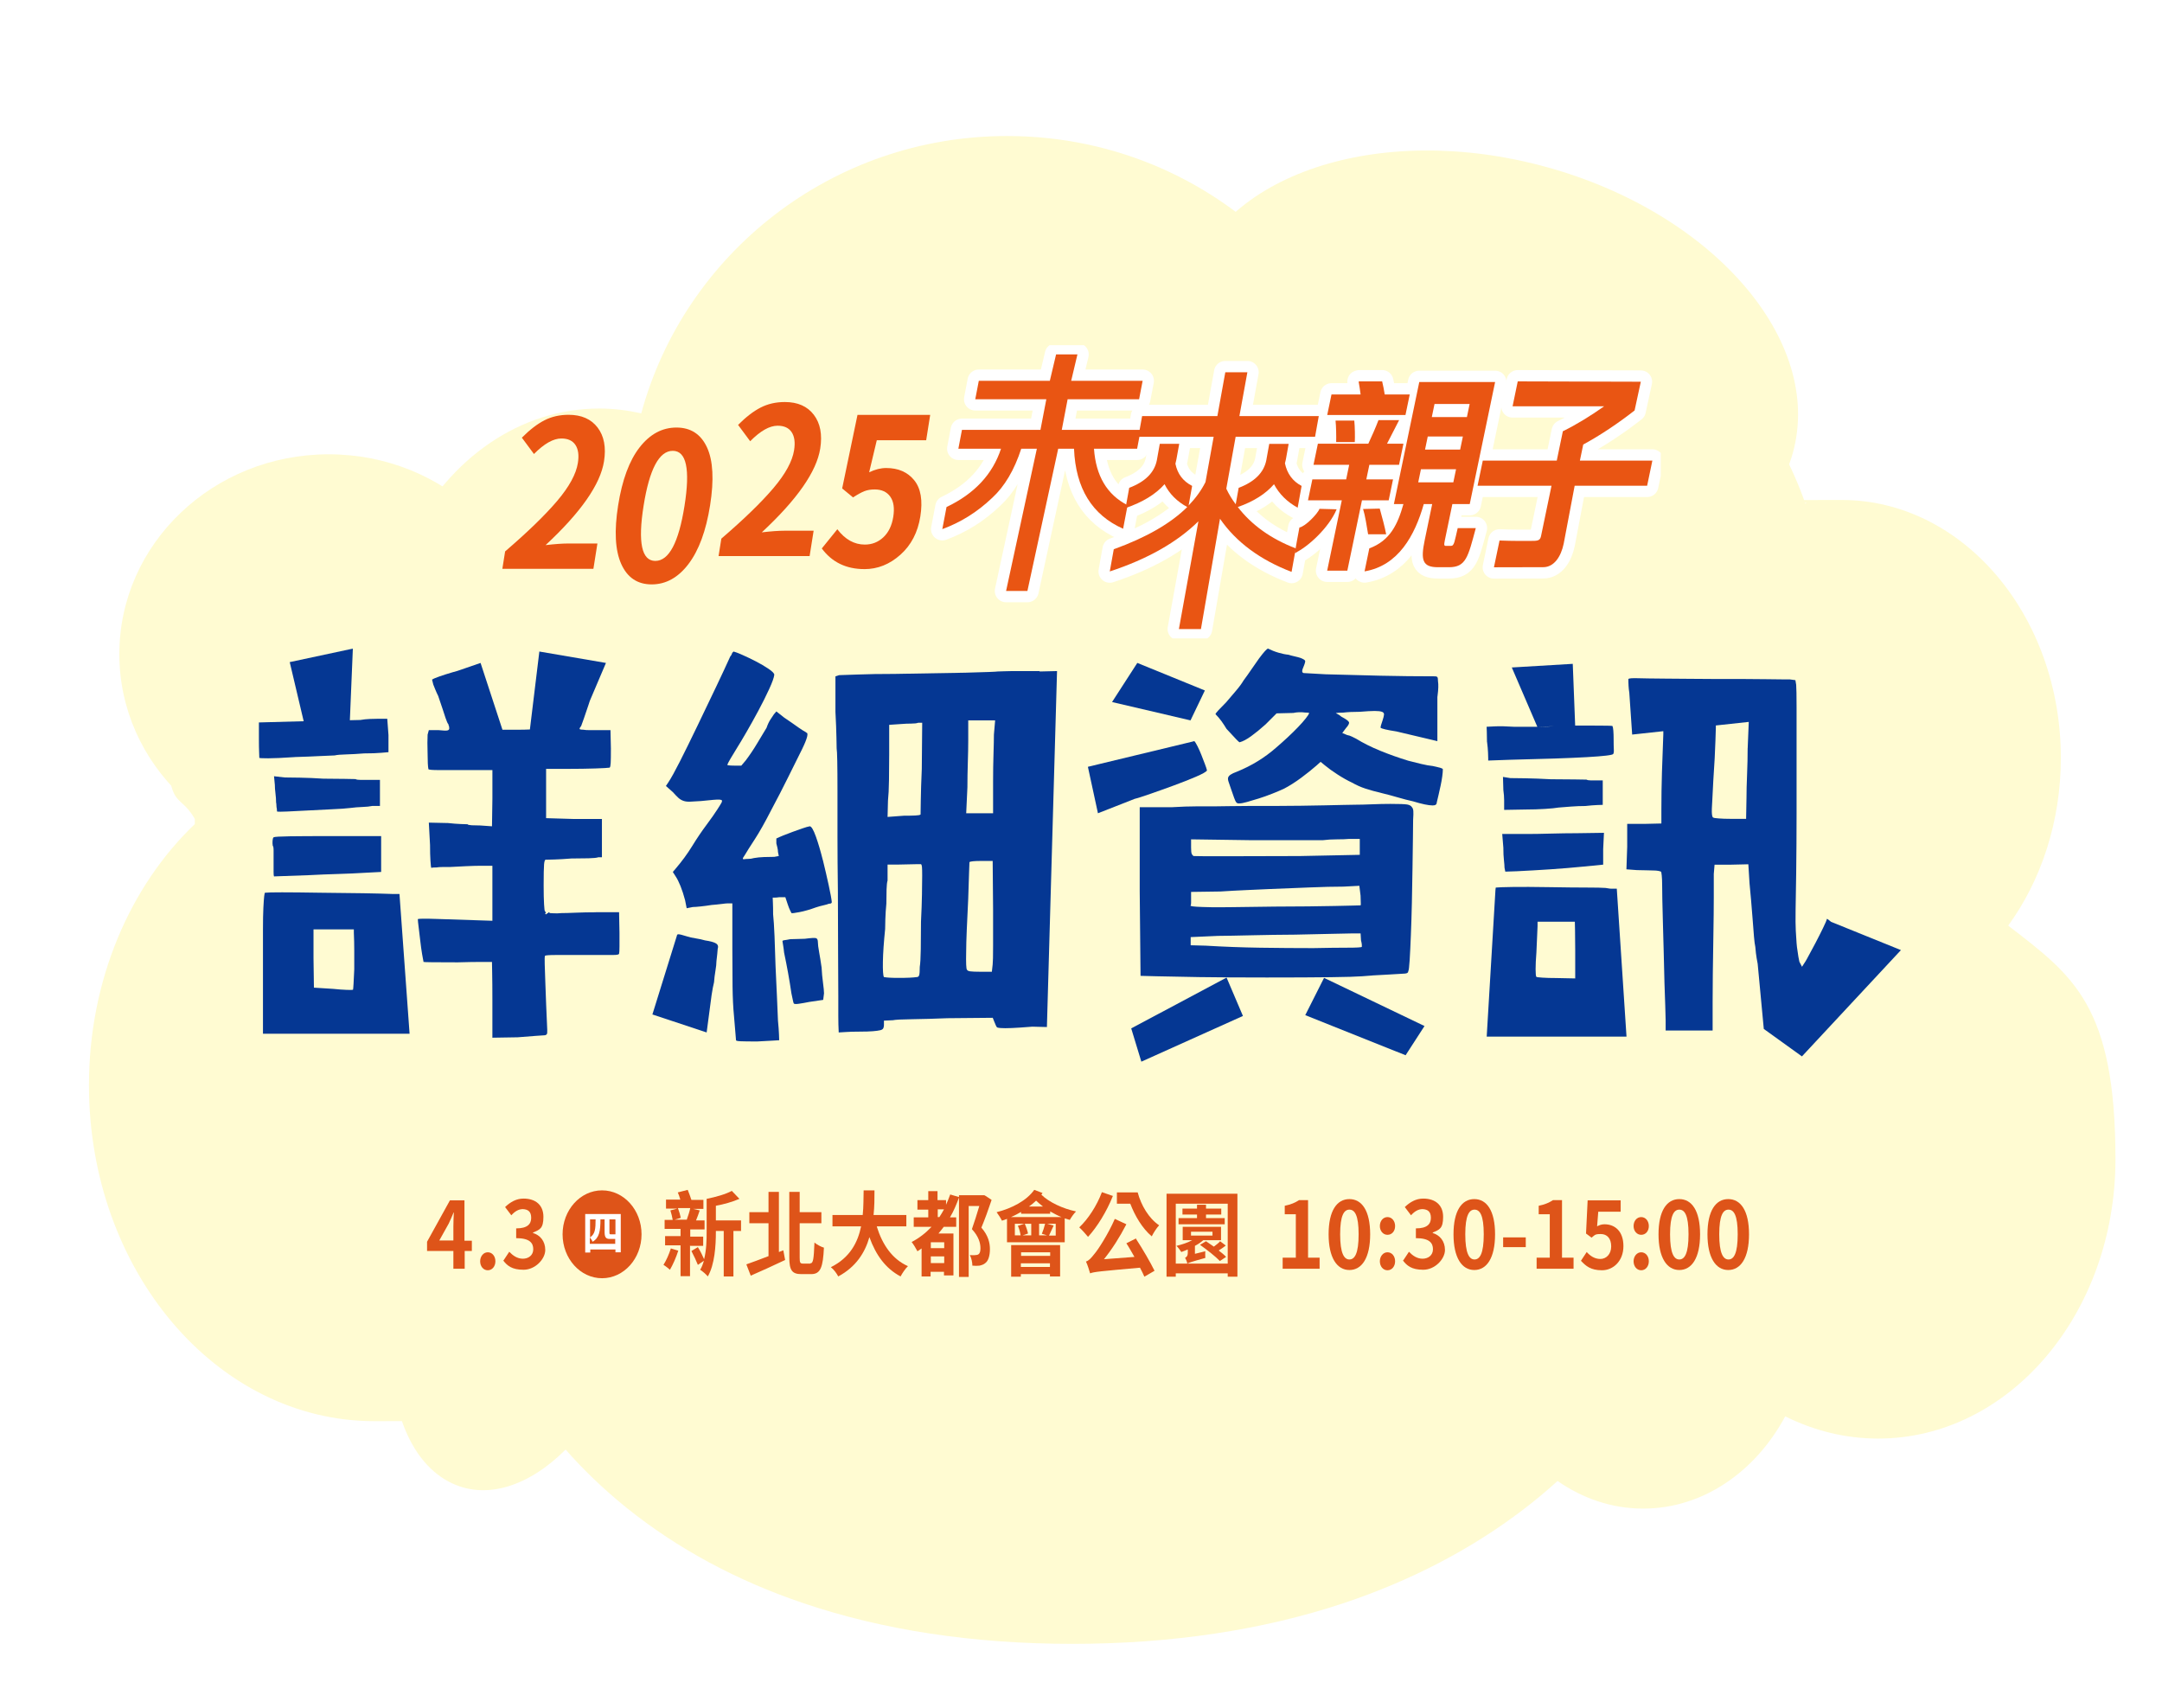 <svg width="790" height="624" viewBox="0 0 790 624" fill="none" xmlns="http://www.w3.org/2000/svg">
<g filter="url(#filter0_d_208_1496)">
<path d="M722.965 321.422C734.913 304.972 742.135 283.55 742.135 260.228C742.135 208.173 706.289 165.988 662.04 165.988C617.79 165.988 653.111 166.427 648.778 167.304C630.067 113.568 578.53 74.966 517.868 74.966C457.206 74.966 486.355 77.671 472.043 82.642C467.71 80.522 463.18 78.621 458.584 76.793C433.309 49.816 397.2 33 357.087 33C293.076 33 239.241 75.989 223.419 134.331C218.43 133.235 213.309 132.577 208.123 132.577C178.973 132.577 153.5 150.928 139.451 178.271C131.047 173.153 121.462 170.302 111.352 170.302C77.475 170.302 49.967 202.617 49.967 242.535C49.967 282.454 53.775 271.122 60.274 282.527V284.428C36.705 306.946 21.605 341.308 21.605 379.837C21.605 447.611 68.284 502.59 125.861 502.59C183.437 502.59 132.492 502.371 135.774 502.005C139.254 512.387 145.097 520.502 153.172 524.743C166.368 531.688 182.256 526.497 195.78 512.972C201.82 519.844 209.239 527.155 218.233 534.393C236.55 549.089 258.149 560.786 282.309 568.975C311.459 578.918 344.613 583.962 380.918 583.962C417.224 583.962 450.575 578.918 480.184 569.048C504.672 560.859 526.731 549.381 545.77 534.832C550.3 531.396 554.436 527.887 558.244 524.45C567.37 530.811 578.071 534.54 589.494 534.54C611.356 534.54 630.527 521.087 641.425 500.836C651.864 506.026 663.287 508.951 675.367 508.951C723.293 508.951 762.093 463.257 762.093 406.888C762.093 350.52 746.534 339.773 722.965 321.568V321.422Z" fill="#FFFBD2"/>
</g>
<ellipse cx="544.549" cy="135.041" rx="114.674" ry="76.8" transform="rotate(15.32 544.549 135.041)" fill="#FFFBD2"/>
<ellipse cx="120.105" cy="239" rx="76.5" ry="73" fill="#FFFBD2"/>
<path d="M172.499 457.111H169.8V463.589H165.666V457.111H156.049V453.732L164.401 438.617H169.715V453.356H172.415V457.111H172.499ZM165.666 453.262V448.193C165.666 446.785 165.75 444.438 165.835 443.03H165.75C165.244 444.344 164.569 445.752 163.979 447.066L160.52 453.262H165.75H165.666Z" fill="#DE5419"/>
<path d="M175.451 460.867C175.451 459.083 176.632 457.581 178.236 457.581C179.839 457.581 181.02 458.989 181.02 460.867C181.02 462.744 179.839 464.153 178.236 464.153C176.632 464.153 175.451 462.744 175.451 460.867Z" fill="#DE5419"/>
<path d="M183.971 460.586L186.08 457.394C187.43 458.802 189.033 459.929 191.058 459.929C193.082 459.929 194.854 458.708 194.854 456.455C194.854 454.202 193.589 452.418 188.611 452.418V448.851C192.745 448.851 194.095 447.255 194.095 445.002C194.095 442.749 192.998 441.904 191.058 441.81C189.455 441.81 188.105 442.655 186.84 444.063L184.562 441.059C186.502 439.181 188.696 437.961 191.311 437.961C195.698 437.961 198.566 440.308 198.566 444.626C198.566 448.945 197.216 449.32 194.77 450.353V450.541C197.3 451.292 199.241 453.451 199.241 456.737C199.241 460.023 195.613 463.966 191.311 463.966C187.008 463.966 185.321 462.463 183.803 460.492L183.971 460.586Z" fill="#DE5419"/>
<path d="M247.833 457.018C247.073 459.459 245.808 462.275 244.796 463.965C244.29 463.496 243.108 462.557 242.434 462.181C243.446 460.585 244.458 458.332 245.133 456.173L247.917 457.018H247.833ZM252.135 455.046V466.312H248.676V455.046H243.024V451.667H248.676V449.038H242.855V445.752H245.808C245.639 444.72 245.302 443.312 244.964 442.279L247.495 441.622H243.362V438.336H248.592C248.339 437.397 248.001 436.458 247.664 435.707L251.291 434.769C251.713 435.895 252.304 437.303 252.641 438.43H257.028V441.716H253.232L255.678 442.279C255.256 443.593 254.75 444.908 254.328 445.94H257.45V449.226H252.219V451.855H256.944V455.234H252.219L252.135 455.046ZM247.748 441.528C248.17 442.654 248.592 444.063 248.761 445.001L246.567 445.659H250.954C251.376 444.438 251.966 442.748 252.219 441.434H247.748V441.528ZM270.863 449.789H267.995V466.406H264.452V449.789H261.583V450.165C261.583 455.14 261.162 462.087 258.631 466.406C258.04 465.655 256.606 464.434 255.847 463.965C256.437 463.026 256.859 461.9 257.197 460.679L255.003 462.181C254.497 460.867 253.485 458.708 252.641 457.112L255.003 455.704C255.847 457.018 256.775 458.896 257.281 460.116C258.125 456.83 258.209 453.169 258.209 450.071V438.054C261.499 437.397 265.211 436.365 267.404 435.144L270.188 438.054C267.657 439.181 264.536 440.026 261.583 440.589V445.94H270.779V449.695L270.863 449.789Z" fill="#DE5419"/>
<path d="M286.216 456.83L286.891 460.398C282.589 462.463 277.949 464.528 274.322 466.124L272.719 461.994C274.828 461.242 277.696 460.21 280.817 458.989V446.973H273.815V442.936H280.817V435.52H284.614V457.487L286.301 456.83H286.216ZM296.087 461.618C297.183 461.618 297.352 460.022 297.605 454.014C298.449 454.765 300.052 455.61 301.064 455.891C300.726 462.932 299.883 465.561 296.424 465.561H292.797C289.422 465.561 288.41 464.153 288.41 459.459V435.52H292.206V442.936H300.136V446.973H292.206V459.553C292.206 461.336 292.375 461.712 293.387 461.712H296.087V461.618Z" fill="#DE5419"/>
<path d="M320.383 448.193C322.408 454.765 326.036 460.116 331.772 462.65C330.844 463.495 329.663 465.279 329.073 466.406C323.589 463.495 320.046 458.614 317.684 452.042C316.081 457.675 312.791 462.932 306.295 466.406C305.705 465.279 304.692 463.871 303.596 463.026C310.598 459.552 313.466 453.92 314.647 448.099H304.186V443.968H315.237C315.575 440.777 315.491 437.679 315.575 434.956H319.54C319.54 437.772 319.54 440.87 319.202 443.968H331.182V448.099H320.468L320.383 448.193Z" fill="#DE5419"/>
<path d="M362.31 438.524C361.213 441.81 359.863 445.565 358.598 448.569C361.213 451.573 361.719 454.296 361.719 456.455C361.719 458.614 361.213 460.68 360.032 461.524C359.526 461.994 358.767 462.276 357.923 462.463C357.248 462.557 356.236 462.557 355.308 462.463C355.308 461.337 354.97 459.647 354.38 458.614C355.139 458.614 355.73 458.708 356.32 458.614C356.742 458.614 357.248 458.52 357.501 458.333C358.092 457.957 358.26 457.112 358.26 456.079C358.26 454.202 357.586 451.761 355.139 449.132C355.983 446.692 357.079 443.312 357.839 440.683H353.958V466.594H350.415V437.585C349.487 440.12 348.475 442.561 347.125 444.814H349.403V448.288H344.847C344.172 449.132 343.582 449.977 342.907 450.728H348.39V466.031H344.932V464.716H340.039V466.406H336.749V456.173C336.242 456.549 335.736 456.924 335.23 457.206C334.808 456.361 333.796 454.671 333.121 453.826C335.821 452.418 338.267 450.541 340.376 448.288H333.88V444.814H339.195V441.998H335.23V438.524H339.195V435.238H342.569V438.524H345.691V440.214C346.281 438.993 346.703 437.773 347.209 436.459L350.415 437.398V436.74H359.695C359.695 436.646 362.31 438.43 362.31 438.43V438.524ZM345.016 453.92H340.123V456.079H345.016V453.92ZM345.016 461.524V459.084H340.123V461.524H345.016ZM343.244 444.72C343.835 443.875 344.341 442.936 344.932 441.904H342.654V444.72H343.244Z" fill="#DE5419"/>
<path d="M380.954 435.895C380.785 436.083 380.616 436.365 380.532 436.552C383.316 439.275 388.293 441.622 393.186 442.654C392.427 443.405 391.414 444.814 390.908 445.752C390.318 445.565 389.643 445.377 389.052 445.189V453.92H367.962V445.377C367.287 445.659 366.697 445.846 366.106 446.034C365.769 445.283 364.757 443.687 364.166 442.936C369.734 441.528 375.133 438.711 377.917 434.769L381.122 435.989L380.954 435.895ZM387.871 444.72C386.437 444.156 385.087 443.405 383.738 442.654V443.499H373.108V442.842C371.927 443.499 370.746 444.156 369.396 444.72H387.871ZM369.481 454.953H387.365V466.406H383.653V465.561H373.024V466.5H369.481V454.953ZM372.939 451.385C372.771 450.353 372.433 448.944 371.927 447.912L374.289 447.161H370.83V451.385H372.939ZM373.108 457.581V458.896H383.738V457.581H373.108ZM383.653 462.932V461.618H373.024V462.932H383.653ZM376.82 447.161H374.458C374.964 448.287 375.47 449.789 375.639 450.728L373.699 451.385H376.82V447.161ZM381.122 440.871C380.195 440.12 379.351 439.463 378.592 438.711C377.832 439.463 376.904 440.214 375.976 440.871H381.122ZM379.688 447.161V451.385H382.557L380.701 450.822C381.122 449.789 381.629 448.287 381.882 447.161H379.688ZM385.762 447.161H382.641L385.003 447.818C384.413 449.132 383.822 450.446 383.316 451.479H385.762V447.255V447.161Z" fill="#DE5419"/>
<path d="M406.599 437.115C404.406 442.654 400.863 448.381 397.573 451.948C396.898 451.103 395.295 449.32 394.367 448.475C397.573 445.471 400.779 440.589 402.635 435.613L406.684 437.021L406.599 437.115ZM415.12 452.699C417.566 456.454 420.35 461.242 421.869 464.34L418.157 466.5C417.735 465.561 417.229 464.434 416.554 463.214C401.875 464.528 399.766 464.716 398.332 465.279C398.079 464.434 397.404 462.181 396.814 460.961C397.826 460.679 398.67 459.74 399.851 458.238C401.116 456.83 404.912 451.009 407.359 445.377L411.577 447.348C409.215 451.948 406.346 456.454 403.394 460.116L414.529 459.271C413.517 457.581 412.589 455.797 411.577 454.295L415.12 452.512V452.699ZM415.71 435.707C416.976 440.401 419.76 445.189 423.556 447.724C422.712 448.569 421.447 450.54 420.856 451.761C417.398 448.85 414.698 444.25 413.011 439.838H408.118V435.707H415.795H415.71Z" fill="#DE5419"/>
<path d="M452.155 436.177V466.5H448.611V465.279H429.63V466.5H426.256V436.177H452.155ZM448.611 461.712V439.838H429.63V461.712H448.611ZM440.428 457.206C440.344 457.957 440.428 459.083 440.428 459.647C435.282 461.055 434.354 461.43 433.848 461.712C433.764 461.149 433.342 460.022 433.005 459.647C433.426 459.365 434.017 459.083 434.017 457.769V456.549C433.173 456.924 432.414 457.206 431.655 457.487C431.317 456.924 430.474 455.798 429.883 455.234C431.824 454.765 433.933 454.108 435.62 453.169H432.161V448.287H446.165V453.169H439.669C438.826 453.92 437.729 454.671 436.632 455.234V458.145L440.428 457.206ZM447.515 447.348H430.643V445.095H437.391V443.781H432.077V441.622H437.391V440.214H440.682V441.622H446.249V443.781H440.682V445.095H447.515V447.348ZM435.198 451.479H443.044V450.071H435.198V451.479ZM447.852 455.14C447.093 455.798 446.165 456.361 445.321 456.924C446.418 457.769 447.346 458.52 448.021 459.271L445.743 460.773C444.225 459.177 441.019 456.642 438.488 454.859L440.682 453.544C441.525 454.108 442.537 454.859 443.55 455.516C444.393 454.859 445.321 454.202 445.827 453.544L447.937 455.14H447.852Z" fill="#DE5419"/>
<path d="M468.689 459.552H473.498V443.687H469.449V440.589C471.726 440.119 473.245 439.462 474.679 438.523H477.969V459.552H482.187V463.589H468.689V459.552Z" fill="#DE5419"/>
<path d="M485.477 451.01C485.477 442.373 488.514 438.148 493.069 438.148C497.624 438.148 500.661 442.373 500.661 451.01C500.661 459.647 497.624 464.059 493.069 464.059C488.514 464.059 485.477 459.553 485.477 451.01ZM496.443 451.01C496.443 443.969 495.009 441.997 493.069 441.997C491.129 441.997 489.695 444.063 489.695 451.01C489.695 457.957 491.129 460.21 493.069 460.21C495.009 460.21 496.443 458.051 496.443 451.01Z" fill="#DE5419"/>
<path d="M504.205 448.006C504.205 446.128 505.386 444.72 506.989 444.72C508.593 444.72 509.774 446.128 509.774 448.006C509.774 449.883 508.593 451.197 506.989 451.197C505.386 451.197 504.205 449.789 504.205 448.006ZM504.205 460.867C504.205 459.083 505.386 457.581 506.989 457.581C508.593 457.581 509.774 458.989 509.774 460.867C509.774 462.745 508.593 464.153 506.989 464.153C505.386 464.153 504.205 462.745 504.205 460.867Z" fill="#DE5419"/>
<path d="M512.725 460.586L514.834 457.394C516.184 458.802 517.787 459.929 519.812 459.929C521.836 459.929 523.608 458.708 523.608 456.455C523.608 454.202 522.342 452.418 517.365 452.418V448.851C521.499 448.851 522.849 447.255 522.849 445.002C522.849 442.749 521.752 441.904 519.812 441.81C518.209 441.81 516.859 442.655 515.594 444.063L513.316 441.059C515.256 439.181 517.45 437.961 520.065 437.961C524.451 437.961 527.32 440.308 527.32 444.626C527.32 448.945 525.97 449.32 523.523 450.353V450.541C526.054 451.292 527.995 453.451 527.995 456.737C527.995 460.023 524.367 463.966 520.065 463.966C515.762 463.966 514.075 462.463 512.557 460.492L512.725 460.586Z" fill="#DE5419"/>
<path d="M531.115 451.01C531.115 442.373 534.152 438.148 538.708 438.148C543.263 438.148 546.3 442.373 546.3 451.01C546.3 459.647 543.263 464.059 538.708 464.059C534.152 464.059 531.115 459.553 531.115 451.01ZM542.166 451.01C542.166 443.969 540.732 441.997 538.792 441.997C536.852 441.997 535.418 444.063 535.418 451.01C535.418 457.957 536.852 460.21 538.792 460.21C540.732 460.21 542.166 458.051 542.166 451.01Z" fill="#DE5419"/>
<path d="M549.252 452.137H557.519V455.704H549.252V452.137Z" fill="#DE5419"/>
<path d="M561.484 459.552H566.293V443.687H562.244V440.589C564.521 440.119 566.04 439.462 567.474 438.523H570.764V459.552H574.982V463.589H561.484V459.552Z" fill="#DE5419"/>
<path d="M577.682 460.679L579.791 457.487C581.056 458.895 582.659 460.022 584.768 460.022C586.877 460.022 588.733 458.332 588.733 455.422C588.733 452.511 587.214 450.915 584.937 450.915C582.659 450.915 582.828 451.291 581.562 452.23L579.538 450.728L580.128 438.617H592.192V442.748H584.009L583.587 448.099C584.43 447.63 585.274 447.348 586.286 447.348C590.083 447.348 593.204 449.883 593.204 455.328C593.204 460.773 589.492 464.152 585.358 464.152C581.225 464.152 579.453 462.556 577.766 460.773L577.682 460.679Z" fill="#DE5419"/>
<path d="M596.916 448.006C596.916 446.128 598.097 444.72 599.7 444.72C601.303 444.72 602.485 446.128 602.485 448.006C602.485 449.883 601.303 451.197 599.7 451.197C598.097 451.197 596.916 449.789 596.916 448.006ZM596.916 460.867C596.916 459.083 598.097 457.581 599.7 457.581C601.303 457.581 602.485 458.989 602.485 460.867C602.485 462.745 601.303 464.153 599.7 464.153C598.097 464.153 596.916 462.745 596.916 460.867Z" fill="#DE5419"/>
<path d="M606.027 451.01C606.027 442.373 609.064 438.148 613.62 438.148C618.175 438.148 621.212 442.373 621.212 451.01C621.212 459.647 618.175 464.059 613.62 464.059C609.064 464.059 606.027 459.553 606.027 451.01ZM616.994 451.01C616.994 443.969 615.56 441.997 613.62 441.997C611.679 441.997 610.245 444.063 610.245 451.01C610.245 457.957 611.679 460.21 613.62 460.21C615.56 460.21 616.994 458.051 616.994 451.01Z" fill="#DE5419"/>
<path d="M623.912 451.01C623.912 442.373 626.949 438.148 631.505 438.148C636.06 438.148 639.097 442.373 639.097 451.01C639.097 459.647 636.06 464.059 631.505 464.059C626.949 464.059 623.912 459.553 623.912 451.01ZM634.963 451.01C634.963 443.969 633.529 441.997 631.589 441.997C629.649 441.997 628.215 444.063 628.215 451.01C628.215 457.957 629.649 460.21 631.589 460.21C633.529 460.21 634.963 458.051 634.963 451.01Z" fill="#DE5419"/>
<path d="M219.996 467.063C227.963 467.063 234.422 459.875 234.422 451.009C234.422 442.143 227.963 434.956 219.996 434.956C212.029 434.956 205.57 442.143 205.57 451.009C205.57 459.875 212.029 467.063 219.996 467.063Z" fill="#DE5419"/>
<path d="M226.827 443.594V457.582H224.887V456.549H215.692V457.676H213.836V443.594H226.912H226.827ZM224.803 454.578V452.7C224.55 452.7 224.297 452.7 224.044 452.7H222.694C221.26 452.7 220.922 451.855 220.922 450.071V445.565H219.404C219.404 449.79 218.982 452.325 216.535 453.733C216.367 453.263 215.861 452.512 215.523 452.137V454.484H224.718L224.803 454.578ZM215.608 445.565V452.137C217.463 450.916 217.632 449.039 217.632 445.565H215.608ZM224.803 445.565H222.694V450.165C222.694 450.729 222.694 451.01 223.031 451.01H224.044C224.297 451.01 224.634 451.01 224.887 451.01V445.659L224.803 445.565Z" fill="white"/>
<g clip-path="url(#clip0_208_1496)">
<path d="M183.564 207.834L184.572 201.486C192.905 194.323 199.26 188.149 203.638 182.981C208.016 177.804 210.519 173.204 211.156 169.174C211.608 166.338 211.305 164.137 210.26 162.571C209.208 161.005 207.505 160.222 205.134 160.222C202.186 160.222 198.846 162.109 195.112 165.893L190.69 159.925C193.564 157.04 196.312 154.921 198.942 153.578C201.571 152.234 204.512 151.566 207.779 151.566C212.475 151.566 216.008 153.124 218.371 156.232C220.741 159.34 221.519 163.461 220.704 168.588C219.371 176.996 212.253 187.201 199.357 199.187C202.727 198.791 205.468 198.593 207.564 198.593H218.297L216.83 207.85H183.564V207.834Z" fill="#E95513"/>
<path d="M251.586 206.078C247.801 211.056 243.32 213.538 238.127 213.538C232.935 213.538 229.231 211.048 227.002 206.078C224.772 201.099 224.394 193.96 225.868 184.654C227.342 175.348 229.957 168.283 233.72 163.461C237.483 158.639 241.964 156.224 247.172 156.224C252.379 156.224 256.097 158.639 258.334 163.461C260.564 168.283 260.942 175.356 259.468 184.654C257.994 193.952 255.364 201.099 251.579 206.078H251.586ZM235.164 184.844C233.039 198.255 234.468 204.957 239.453 204.957C244.438 204.957 247.994 198.255 250.12 184.844C252.246 171.432 250.816 164.73 245.831 164.73C240.846 164.73 237.29 171.432 235.164 184.844Z" fill="#E95513"/>
<path d="M262.57 203.168L263.578 196.82C271.911 189.657 278.266 183.483 282.644 178.315C287.022 173.138 289.525 168.538 290.162 164.508C290.614 161.672 290.31 159.471 289.266 157.905C288.214 156.339 286.511 155.556 284.14 155.556C281.192 155.556 277.851 157.443 274.118 161.227L269.696 155.259C272.57 152.374 275.318 150.255 277.948 148.912C280.577 147.568 283.518 146.9 286.785 146.9C291.481 146.9 295.014 148.458 297.377 151.566C299.747 154.674 300.525 158.795 299.71 163.922C298.377 172.33 291.259 182.535 278.363 194.521C281.733 194.125 284.474 193.927 286.57 193.927H297.303L295.836 203.184H262.57V203.168Z" fill="#E95513"/>
<path d="M315.857 207.948C309.191 207.948 304.006 205.434 300.287 200.406L305.961 193.391C308.813 197.125 312.161 198.988 316.005 198.988C318.642 198.988 320.909 198.09 322.805 196.301C324.701 194.512 325.894 192.023 326.405 188.841C326.909 185.659 326.538 183.194 325.294 181.455C324.05 179.716 322.153 178.842 319.605 178.842C318.176 178.842 316.924 179.056 315.85 179.477C314.776 179.897 313.391 180.655 311.702 181.752L307.731 178.471L313.331 151.599H339.894L338.427 160.856H320.383L317.59 172.577C319.768 171.53 321.842 171.011 323.805 171.011C328.235 171.011 331.649 172.503 334.064 175.487C336.479 178.471 337.22 182.873 336.294 188.701C335.368 194.52 332.946 199.186 329.012 202.697C325.079 206.209 320.702 207.956 315.872 207.956L315.857 207.948Z" fill="#E95513"/>
<path d="M392.449 163.963C393.042 178.487 399.064 188.164 410.39 193.201L412.027 184.612C404.486 180.754 400.434 173.871 399.745 163.955H415.508L416.819 157.08H387.975L390.116 145.878H416.226L417.523 139.151H391.412L393.694 129.507H385.894L383.612 139.151H357.657L356.368 145.878H382.331L380.183 157.08H351.502L350.191 163.955H365.776C362.702 173.278 356.124 180.391 345.865 185.263L344.324 193.341C350.976 190.901 357.087 187.134 362.598 181.867C367.079 177.721 370.62 171.794 373.168 163.955H378.872L367.627 215.935H375.42L386.672 163.955H392.464L392.449 163.963Z" fill="#E95513" stroke="white" stroke-width="8.26" stroke-linecap="round" stroke-linejoin="round"/>
<path d="M471.944 208.978L473.492 200.389C464.396 196.885 457.329 191.816 452.3 185.271C458.078 183.243 462.5 180.44 465.522 176.929C467.418 180.506 470.329 183.416 474.173 185.502L475.611 177.555C472.329 175.833 470.292 173.03 469.522 169.288C469.603 168.809 469.781 168.348 469.862 167.87L470.877 162.182H463.789L462.707 168.183C461.803 172.7 458.418 176.055 452.611 178.256L451.537 184.257C450.248 182.534 449.063 180.663 448.093 178.561L451.507 159.594H480.529L481.884 152.043H452.878L455.796 136.019H447.73L444.833 152.043H417.33L415.967 159.594H443.478L440.485 176.146C438.974 179.179 436.871 182.056 434.322 184.71L435.611 177.547C432.256 175.824 430.256 173.162 429.5 169.444C429.589 168.966 429.76 168.414 429.863 167.862L430.893 162.174H423.789L422.715 168.175C421.819 172.692 418.434 176.047 412.619 178.248L411.278 185.65C417.582 183.474 422.308 180.589 425.53 176.921C427.286 180.432 430.056 183.235 433.826 185.263C427.804 191.264 418.819 196.407 406.975 200.694L405.516 208.805C419.323 204.279 430.145 198.114 437.9 190.48L430.774 229.849H438.826L445.789 189.549C451.73 198.196 460.692 204.675 471.944 208.961" fill="#E95513"/>
<path d="M471.944 208.978L473.492 200.389C464.396 196.885 457.329 191.816 452.3 185.271C458.078 183.243 462.5 180.44 465.522 176.929C467.418 180.506 470.329 183.416 474.173 185.502L475.611 177.555C472.329 175.833 470.292 173.03 469.522 169.288C469.603 168.809 469.781 168.348 469.862 167.87L470.877 162.182H463.789L462.707 168.183C461.803 172.7 458.418 176.055 452.611 178.256L451.537 184.257C450.248 182.534 449.063 180.663 448.093 178.561L451.507 159.594H480.529L481.884 152.043H452.878L455.796 136.019H447.73L444.833 152.043H417.33L415.967 159.594H443.478L440.485 176.146C438.974 179.179 436.871 182.056 434.322 184.71L435.611 177.547C432.256 175.824 430.256 173.162 429.5 169.444C429.589 168.966 429.76 168.414 429.863 167.862L430.893 162.174H423.789L422.715 168.175C421.819 172.692 418.434 176.047 412.619 178.248L411.278 185.65C417.582 183.474 422.308 180.589 425.53 176.921C427.286 180.432 430.056 183.235 433.826 185.263C427.804 191.264 418.819 196.407 406.975 200.694L405.516 208.805C419.323 204.279 430.145 198.114 437.9 190.48L430.774 229.849H438.826L445.789 189.549C451.73 198.196 460.692 204.675 471.944 208.961" stroke="white" stroke-width="8.26" stroke-linecap="round" stroke-linejoin="round"/>
<path d="M577.298 168.299L578.52 162.43C584.765 159.05 591.402 154.591 597.283 149.983L599.557 139.481L554.587 139.357L552.699 148.466H586.142C581.491 151.788 575.854 155.258 571.076 157.575L568.846 168.299H541.817L539.906 177.482H566.928L563.106 195.847C562.832 197.158 562.276 197.545 560.758 197.619C559.513 197.685 552.054 197.694 547.936 197.504L545.891 207.289C552.247 207.289 563.721 207.247 563.906 207.247C567.839 207.247 570.395 203.423 571.38 198.642L575.387 177.482H601.868L603.779 168.299H577.298Z" fill="#E95513" stroke="white" stroke-width="8.26" stroke-linecap="round" stroke-linejoin="round"/>
<path d="M515.128 144.146H505.98C505.757 142.605 505.402 140.923 505.039 139.349H496.758L496.446 139.439C496.706 140.824 496.965 142.53 497.172 144.146H486.528L484.973 151.631H513.565L515.12 144.146H515.128Z" fill="#E95513" stroke="white" stroke-width="8.26" stroke-linecap="round" stroke-linejoin="round"/>
<path d="M482.137 185.923C481.596 187.571 477.026 192.377 474.811 192.748C474.811 192.748 473.063 202.071 473.123 202.071C477.656 200.076 485.619 192.872 488.411 186.096L482.137 185.923Z" fill="#E95513" stroke="white" stroke-width="8.26" stroke-linecap="round" stroke-linejoin="round"/>
<path d="M506.506 195.229C505.995 192.451 505.046 189.055 504.165 185.84L498.076 185.988C498.795 188.28 499.439 192.327 499.913 195.229H506.506Z" fill="#E95513" stroke="white" stroke-width="8.26" stroke-linecap="round" stroke-linejoin="round"/>
<path d="M518.224 176.237L519.216 171.456H532.046L531.053 176.237H518.224ZM521.705 159.495H534.535L533.542 164.285H520.713L521.705 159.495ZM524.179 147.609H537.009L536.016 152.39H523.187L524.179 147.609ZM532.653 192.962C531.505 197.751 531.424 199.466 530.179 199.466H528.409C527.661 199.466 527.572 199.235 527.987 197.224L530.698 184.183H537.046L546.32 139.58H518.609L509.335 184.183H512.816C510.772 191.462 507.994 197.57 500.35 200.373L498.609 208.781C510.972 206.695 516.979 195.666 520.253 184.183H523.327L520.602 197.306C519.061 204.717 519.757 207.264 525.49 207.264H529.446C535.698 207.264 536.423 203.522 539.26 192.962H532.653Z" fill="#E95513" stroke="white" stroke-width="8.26" stroke-linecap="round" stroke-linejoin="round"/>
<path d="M504.336 151.797L504.32 151.788V151.797H504.336Z" fill="#E95513" stroke="white" stroke-width="8.26" stroke-linecap="round" stroke-linejoin="round"/>
<path d="M511.239 153.511H503.698C502.639 156.297 501.21 159.528 499.987 162.133H481.558L479.958 169.848H492.995L491.891 175.174H479.536L477.943 182.815H490.299L484.951 208.517H492.321L497.669 182.815H507.432L509.017 175.174H499.254L500.365 169.848H511.217L512.824 162.133H506.817C508.165 159.536 509.661 156.561 511.246 153.511" fill="#E95513"/>
<path d="M511.239 153.511H503.698C502.639 156.297 501.21 159.528 499.987 162.133H481.558L479.958 169.848H492.995L491.891 175.174H479.536L477.943 182.815H490.299L484.951 208.517H492.321L497.669 182.815H507.432L509.017 175.174H499.254L500.365 169.848H511.217L512.824 162.133H506.817C508.165 159.536 509.661 156.561 511.246 153.511" stroke="white" stroke-width="8.26" stroke-linecap="round" stroke-linejoin="round"/>
<path d="M495.047 161.547C495.136 159.792 495.099 155.942 494.861 153.684H488.165L488.01 153.717C488.232 155.654 488.299 159.462 488.239 161.547H495.039H495.047Z" fill="#E95513" stroke="white" stroke-width="8.26" stroke-linecap="round" stroke-linejoin="round"/>
<path d="M392.449 163.963C393.042 178.487 399.064 188.164 410.39 193.201L412.027 184.612C404.486 180.754 400.434 173.871 399.745 163.955H415.508L416.819 157.08H387.975L390.116 145.878H416.226L417.523 139.151H391.412L393.694 129.507H385.894L383.612 139.151H357.657L356.368 145.878H382.331L380.183 157.08H351.502L350.191 163.955H365.776C362.702 173.278 356.124 180.391 345.865 185.263L344.324 193.341C350.976 190.901 357.087 187.134 362.598 181.867C367.079 177.721 370.62 171.794 373.168 163.955H378.872L367.627 215.935H375.42L386.672 163.955H392.464L392.449 163.963Z" fill="#E95513"/>
<path d="M471.944 208.978L473.492 200.389C464.396 196.885 457.329 191.816 452.3 185.271C458.078 183.243 462.5 180.44 465.522 176.929C467.418 180.506 470.329 183.416 474.173 185.502L475.611 177.555C472.329 175.833 470.292 173.03 469.522 169.288C469.603 168.809 469.781 168.348 469.862 167.87L470.877 162.182H463.789L462.707 168.183C461.803 172.7 458.418 176.055 452.611 178.256L451.537 184.257C450.248 182.534 449.063 180.663 448.093 178.561L451.507 159.594H480.529L481.884 152.043H452.878L455.796 136.019H447.73L444.833 152.043H417.33L415.967 159.594H443.478L440.485 176.146C438.974 179.179 436.871 182.056 434.322 184.71L435.611 177.547C432.256 175.824 430.256 173.162 429.5 169.444C429.589 168.966 429.76 168.414 429.863 167.862L430.893 162.174H423.789L422.715 168.175C421.819 172.692 418.434 176.047 412.619 178.248L411.278 185.65C417.582 183.474 422.308 180.589 425.53 176.921C427.286 180.432 430.056 183.235 433.826 185.263C427.804 191.264 418.819 196.407 406.975 200.694L405.516 208.805C419.323 204.279 430.145 198.114 437.9 190.48L430.774 229.849H438.826L445.789 189.549C451.73 198.196 460.692 204.675 471.944 208.961" fill="#E95513"/>
<path d="M577.298 168.299L578.52 162.43C584.765 159.05 591.402 154.591 597.283 149.983L599.557 139.481L554.587 139.357L552.699 148.466H586.142C581.491 151.788 575.854 155.258 571.076 157.575L568.846 168.299H541.817L539.906 177.482H566.928L563.106 195.847C562.832 197.158 562.276 197.545 560.758 197.619C559.513 197.685 552.054 197.694 547.936 197.504L545.891 207.289C552.247 207.289 563.721 207.247 563.906 207.247C567.839 207.247 570.395 203.423 571.38 198.642L575.387 177.482H601.868L603.779 168.299H577.298Z" fill="#E95513"/>
<path d="M515.128 144.146H505.98C505.757 142.605 505.402 140.923 505.039 139.349H496.758L496.446 139.439C496.706 140.824 496.965 142.53 497.172 144.146H486.528L484.973 151.631H513.565L515.12 144.146H515.128Z" fill="#E95513"/>
<path d="M482.137 185.923C481.596 187.571 477.026 192.377 474.811 192.748C474.811 192.748 473.063 202.071 473.123 202.071C477.656 200.076 485.619 192.872 488.411 186.096L482.137 185.923Z" fill="#E95513"/>
<path d="M506.506 195.229C505.995 192.451 505.046 189.055 504.165 185.84L498.076 185.988C498.795 188.28 499.439 192.327 499.913 195.229H506.506Z" fill="#E95513"/>
<path d="M518.224 176.237L519.216 171.456H532.046L531.053 176.237H518.224ZM521.705 159.495H534.535L533.542 164.285H520.713L521.705 159.495ZM524.179 147.609H537.009L536.016 152.39H523.187L524.179 147.609ZM532.653 192.962C531.505 197.751 531.424 199.466 530.179 199.466H528.409C527.661 199.466 527.572 199.235 527.987 197.224L530.698 184.183H537.046L546.32 139.58H518.609L509.335 184.183H512.816C510.772 191.462 507.994 197.57 500.35 200.373L498.609 208.781C510.972 206.695 516.979 195.666 520.253 184.183H523.327L520.602 197.306C519.061 204.717 519.757 207.264 525.49 207.264H529.446C535.698 207.264 536.423 203.522 539.26 192.962H532.653Z" fill="#E95513"/>
<path d="M504.336 151.797L504.32 151.788V151.797H504.336Z" fill="#E95513"/>
<path d="M511.239 153.511H503.698C502.639 156.297 501.21 159.528 499.987 162.133H481.558L479.958 169.848H492.995L491.891 175.174H479.536L477.943 182.815H490.299L484.951 208.517H492.321L497.669 182.815H507.432L509.017 175.174H499.254L500.365 169.848H511.217L512.824 162.133H506.817C508.165 159.536 509.661 156.561 511.246 153.511" fill="#E95513"/>
<path d="M495.047 161.547C495.136 159.792 495.099 155.942 494.861 153.684H488.165L488.01 153.717C488.232 155.654 488.299 159.462 488.239 161.547H495.039H495.047Z" fill="#E95513"/>
</g>
<path d="M589.07 324.736C588.506 324.736 588.009 324.691 587.58 324.593C587.152 324.502 586.843 324.45 586.655 324.45C585.421 324.36 583.127 324.307 579.771 324.307C576.416 324.307 571.895 324.262 566.222 324.164C560.55 324.074 556.073 324.044 552.816 324.096C549.551 324.149 547.497 324.217 546.647 324.307C546.549 324.217 546.481 324.54 546.436 325.3L543.246 378.783H594.329L590.778 324.728H589.078L589.07 324.736ZM575.588 357.514L568.637 357.371C566.651 357.371 564.973 357.326 563.596 357.228C562.227 357.138 561.49 357.04 561.4 356.943C561.212 356.754 561.114 355.829 561.114 354.174C561.114 352.519 561.204 350.51 561.4 348.14C561.49 345.68 561.588 343.529 561.686 341.686C561.776 339.842 561.828 338.729 561.828 338.353V336.795H575.453C575.453 336.984 575.476 338.029 575.521 339.918C575.566 341.813 575.588 344.266 575.588 347.298V357.514Z" fill="#053793"/>
<path d="M549.332 309.976C549.332 311.586 549.399 313.03 549.542 314.301C549.685 315.573 549.753 316.498 549.753 317.07L550.039 318.492L554.297 318.349C558.269 318.161 562.362 317.92 566.575 317.642C570.78 317.356 574.783 317.025 578.567 316.649L585.804 315.941V310.269L586.09 304.311L576.303 304.453C573.271 304.453 570.036 304.506 566.583 304.596C563.129 304.694 560.173 304.739 557.713 304.739H548.918L549.347 309.991L549.332 309.976Z" fill="#053793"/>
<path d="M543.373 271.095C543.561 272.517 543.681 273.789 543.726 274.925C543.772 276.061 543.794 276.768 543.794 277.054V277.904L551.739 277.618C576.52 277.054 589.107 276.339 589.483 275.489C589.671 275.203 589.746 274.639 589.693 273.789C589.641 272.939 589.626 271.803 589.626 270.381C589.626 267.545 589.483 265.837 589.197 265.272C589.099 265.182 586.737 265.13 582.102 265.13H575.572L574.692 242.567L552.416 243.891L561.737 265.558L567.966 265.37C566.251 265.498 564.182 265.558 561.737 265.558H553.153C550.317 265.37 547.977 265.325 546.126 265.415C544.283 265.513 543.313 265.558 543.215 265.558C543.215 265.656 543.237 266.243 543.283 267.334C543.328 268.425 543.35 269.674 543.35 271.095H543.373Z" fill="#053793"/>
<path d="M549.618 295.929L557.706 295.787C559.978 295.787 562.25 295.719 564.514 295.576C566.779 295.433 568.441 295.267 569.48 295.079C570.616 294.989 572.105 294.869 573.948 294.726C575.792 294.583 577.567 294.515 579.267 294.515C580.968 294.327 582.412 294.207 583.593 294.162C584.774 294.116 585.459 294.094 585.647 294.094V285.156H581.246C580.584 285.156 580.065 285.066 579.689 284.87C579.215 284.87 577.77 284.848 575.363 284.803C572.948 284.757 570.044 284.735 566.636 284.735C563.228 284.547 560.128 284.426 557.345 284.381C554.553 284.336 552.733 284.314 551.883 284.314L549.189 283.885L549.332 288.707C549.52 290.031 549.618 291.265 549.618 292.394V295.945V295.929Z" fill="#053793"/>
<path d="M669.035 336.796C668.042 335.945 667.545 335.614 667.545 335.802C667.447 336.276 666.981 337.39 666.123 339.135C665.273 340.888 664.325 342.754 663.287 344.74C662.241 346.726 661.248 348.569 660.308 350.277C660.127 350.601 659.962 350.894 659.804 351.165L658.457 353.256L657.501 351.428C657.253 350.39 657.005 348.923 656.757 347.012C656.659 346.538 656.569 345.733 656.471 344.597C656.373 343.461 656.283 341.949 656.185 340.053C656.087 338.353 656.065 335.772 656.117 332.319C656.162 328.866 656.238 324.54 656.328 319.334C656.418 311.954 656.471 304.671 656.471 297.479V258.313C656.471 254.153 656.418 251.452 656.328 250.226L656.042 248.526L653.913 248.24H651.001C649.444 248.24 647.473 248.217 645.111 248.172C642.748 248.127 640.025 248.104 636.948 248.104H627.085C623.677 248.104 620.389 248.082 617.222 248.036C614.055 247.991 611.211 247.969 608.706 247.969C606.201 247.969 604.094 247.946 602.394 247.901C600.694 247.856 599.558 247.833 598.986 247.833C596.526 247.743 595.202 247.833 595.014 248.119V249.112C595.014 249.3 595.036 249.819 595.081 250.67C595.119 251.384 595.209 252.204 595.352 253.122L596.398 268.409L607.78 267.176V268.266C607.592 272.901 607.427 277.513 607.284 282.102C607.141 286.691 607.073 291.303 607.073 295.937V300.902L600.972 301.045H594.585V309.419L594.299 317.649L598.128 317.935C599.166 317.935 600.28 317.957 601.461 318.002C602.642 318.055 603.515 318.07 604.087 318.07C604.846 318.07 605.456 318.123 605.93 318.213C606.404 318.311 606.735 318.401 606.923 318.499C607.013 318.499 607.111 318.973 607.209 319.921C607.299 320.869 607.352 321.96 607.352 323.186C607.352 324.412 607.374 326.263 607.419 328.723C607.464 331.183 607.54 333.997 607.63 337.164C607.72 340.332 607.818 343.815 607.916 347.591C608.006 351.376 608.104 355.258 608.202 359.23C608.292 362.066 608.39 364.812 608.488 367.46C608.578 370.108 608.631 371.906 608.631 372.854V376.541H625.799V366.324C625.799 363.39 625.821 359.869 625.866 355.754C625.911 351.639 625.987 346.884 626.077 341.49C626.167 336.096 626.22 331.582 626.22 327.941V319.357L626.506 315.949H632.607L638.851 315.806L639.28 322.757C639.468 324.653 639.656 326.684 639.844 328.859C640.033 331.033 640.221 333.35 640.409 335.81C640.597 338.368 640.762 340.489 640.905 342.197C641.048 343.905 641.214 345.176 641.402 346.027C641.402 346.312 641.469 347.042 641.612 348.223C641.755 349.404 641.966 350.706 642.252 352.128C642.259 352.256 642.274 352.369 642.29 352.497L644.494 375.969L658.434 386.005L694.606 347.163L669.004 336.803L669.035 336.796ZM638.596 273.367C638.596 276.399 638.528 279.611 638.385 283.019C638.242 286.428 638.174 289.264 638.174 291.536L638.031 299.202H632.216C630.704 299.202 629.327 299.157 628.101 299.059C626.867 298.969 626.205 298.871 626.115 298.773C625.829 298.773 625.641 298.344 625.55 297.494C625.453 296.644 625.498 294.846 625.693 292.1C625.784 290.302 625.904 288.007 626.047 285.216C626.19 282.425 626.355 279.754 626.543 277.197C626.634 274.925 626.731 272.705 626.829 270.523C626.92 268.349 626.972 266.837 626.972 265.979V265.084L639.002 263.783L638.611 273.36L638.596 273.367Z" fill="#053793"/>
<path d="M143.138 326.647C137.977 326.452 129.341 326.301 117.236 326.203C105.123 326.008 98.33 326.008 96.84 326.203C96.742 326.203 96.637 326.625 96.539 327.467C96.442 328.31 96.336 329.724 96.238 331.71C96.141 333.697 96.088 336.322 96.088 339.602V377.715H149.661L145.967 326.655H143.138V326.647ZM114.557 339.595H129.295V340.783C129.393 342.965 129.446 345.177 129.446 347.411V354.182C129.243 358.847 129.1 361.329 129.002 361.623C128.904 361.721 128.129 361.751 126.692 361.698C125.255 361.645 123.585 361.525 121.704 361.329L114.708 360.885L114.557 350.165V339.595Z" fill="#053793"/>
<path d="M100.857 292.996C100.955 293.492 101.007 293.944 101.007 294.335C101.007 294.726 101.06 295.132 101.158 295.523C101.158 296.118 101.21 296.471 101.308 296.569C102.203 296.667 106.07 296.516 112.924 296.125C116.294 295.93 119.228 295.779 121.711 295.681C124.194 295.584 126.278 295.433 127.963 295.237C129.452 295.042 130.942 294.914 132.432 294.869C133.921 294.816 135.11 294.696 136.005 294.5H138.834V284.976H131.837C130.844 284.976 130.197 284.878 129.904 284.675C129.505 284.675 128.189 284.652 125.962 284.6C123.727 284.547 121.124 284.524 118.145 284.524C115.166 284.329 112.315 284.201 109.584 284.156C106.853 284.103 104.994 284.081 104.001 284.081L100.127 283.637L100.428 286.766C100.428 287.662 100.503 288.7 100.654 289.896C100.804 291.085 100.879 292.13 100.879 293.026L100.857 292.996Z" fill="#053793"/>
<path d="M99.963 318.379C99.963 319.425 100.015 320.042 100.113 320.237C100.911 320.237 105.078 320.087 112.617 319.793C116.386 319.598 120.012 319.447 123.488 319.35C126.964 319.252 130.281 319.101 133.464 318.906L139.272 318.605V305.507H119.914C114.257 305.507 109.592 305.529 105.921 305.582C102.25 305.635 100.264 305.755 99.963 305.951C99.76 306.154 99.639 306.568 99.594 307.215C99.541 307.862 99.571 308.479 99.669 309.073C99.865 309.171 99.97 309.742 99.97 310.788V318.379H99.963Z" fill="#053793"/>
<path d="M217.724 333.342C215.143 333.342 212.713 333.395 210.426 333.493C208.139 333.591 206.409 333.643 205.212 333.643C204.122 333.741 203.181 333.771 202.384 333.719C201.586 333.666 201.09 333.643 200.894 333.643C200.796 333.448 200.668 333.342 200.525 333.342C200.383 333.342 200.3 333.44 200.3 333.643C200.097 333.643 199.901 333.741 199.705 333.944L199.555 334.095C199.457 334.095 199.352 334.042 199.254 333.944C199.156 333.847 199.201 333.749 199.405 333.643V333.493C199.405 333.297 199.307 333.102 199.104 332.899C199.006 332.899 198.9 332.079 198.803 330.439C198.705 328.798 198.652 326.496 198.652 323.517C198.652 319.552 198.705 316.995 198.803 315.851C198.9 314.715 199.104 314.136 199.397 314.136C199.69 314.136 200.736 314.113 202.527 314.06C204.31 314.008 206.394 313.887 208.778 313.692C211.163 313.692 213.27 313.669 215.105 313.617C216.941 313.564 218.107 313.444 218.604 313.248H219.943V299.255H209.674L199.547 298.954V280.943H207.439C211.306 280.943 214.684 280.891 217.566 280.793C220.447 280.695 222.177 280.597 222.779 280.492C222.975 280.296 223.103 279.725 223.148 278.777C223.2 277.836 223.223 276.076 223.223 273.495L223.073 266.792H215.406C214.361 266.792 213.646 266.739 213.247 266.642C212.45 266.642 211.983 266.566 211.833 266.416C211.682 266.265 211.855 265.897 212.352 265.302C212.548 264.806 212.894 263.835 213.398 262.398C213.894 260.962 214.413 259.419 214.963 257.787C215.166 257.185 215.354 256.606 215.542 256.034L221.417 242.236L197.08 238.068L193.627 266.544C192.528 266.612 190.798 266.649 188.39 266.649H183.598L175.601 242.236L167.137 245.148C166.536 245.313 165.941 245.471 165.317 245.659C163.624 246.156 162.067 246.652 160.63 247.149C159.193 247.645 158.267 248.044 157.876 248.338L158.32 250.121C158.516 250.617 158.764 251.234 159.065 251.979C159.366 252.724 159.712 253.491 160.111 254.288C160.705 255.981 161.247 257.591 161.751 259.126C162.247 260.668 162.593 261.729 162.796 262.323C162.992 262.918 163.195 263.437 163.391 263.888C163.586 264.332 163.737 264.558 163.835 264.558C163.835 264.761 163.887 264.956 163.985 265.152C164.083 265.355 164.136 265.596 164.136 265.897C164.233 266.393 164.06 266.717 163.617 266.867C163.173 267.018 162.052 266.995 160.269 266.792H156.695L156.251 268.432C156.153 270.02 156.153 272.404 156.251 275.579C156.251 278.257 156.349 280.101 156.552 281.086C156.853 281.289 158.117 281.387 160.351 281.387H179.927V291.656L179.776 301.925L175.458 301.625C174.269 301.625 173.224 301.602 172.328 301.549C171.433 301.497 170.937 301.376 170.839 301.181C170.636 301.181 169.846 301.158 168.454 301.105C167.062 301.053 165.475 300.932 163.692 300.737L156.695 300.586L157.139 308.772C157.139 311.059 157.192 312.962 157.289 314.504C157.387 316.047 157.485 316.912 157.59 317.107C157.891 317.01 158.531 316.957 159.524 316.957C160.118 316.859 160.84 316.806 161.683 316.806H164.286C166.069 316.709 168.055 316.611 170.244 316.505C172.426 316.408 174.119 316.355 175.308 316.355H179.919V336.45L175.308 336.299C169.056 336.104 163.79 335.93 159.524 335.78C155.258 335.63 152.971 335.66 152.678 335.855C152.678 336.254 152.776 337.247 152.979 338.834C153.174 340.422 153.37 342.085 153.573 343.822C153.769 345.56 153.994 347.17 154.243 348.66C154.491 350.149 154.664 351.09 154.762 351.488C154.762 351.586 158.93 351.639 167.265 351.639C170.636 351.541 173.517 351.488 175.902 351.488H179.769C179.769 351.586 179.791 352.956 179.844 355.581C179.897 358.214 179.919 361.464 179.919 365.331V379.174L189.15 379.024C191.633 378.82 193.837 378.655 195.778 378.504C197.712 378.354 198.833 378.279 199.126 378.279C199.623 378.181 199.894 377.91 199.946 377.459C199.999 377.015 199.969 375.894 199.871 374.111C199.773 372.027 199.668 369.717 199.57 367.189C199.472 364.662 199.367 361.953 199.269 359.079C199.171 356.198 199.096 353.941 199.043 352.309C198.991 350.669 199.021 349.653 199.119 349.254C199.314 349.059 200.706 348.953 203.286 348.953H223.832C224.825 348.953 225.472 348.901 225.766 348.803C226.067 348.705 226.21 348.607 226.21 348.502C226.308 348.201 226.36 347.313 226.36 345.824V340.76L226.21 333.32H217.724V333.342Z" fill="#053793"/>
<path d="M107.703 276.625C111.179 276.527 114.301 276.399 117.085 276.256C119.861 276.106 121.599 276.031 122.298 276.031C123.096 275.835 124.48 275.707 126.466 275.662C128.452 275.609 130.634 275.489 133.019 275.293C135.6 275.293 137.706 275.218 139.346 275.068C140.986 274.917 141.851 274.842 141.949 274.842V268.59L141.505 262.632H138.376C137.48 262.632 136.412 262.654 135.178 262.707C133.937 262.759 132.771 262.88 131.68 263.075C130.928 263.075 129.649 263.106 127.843 263.166L128.934 237L105.868 241.935L110.968 263.534L94.606 263.978V270.23C94.606 272.013 94.628 273.533 94.681 274.774C94.733 276.015 94.756 276.738 94.756 276.933C94.951 277.031 96.042 277.084 98.028 277.084C100.015 277.084 103.242 276.933 107.703 276.64V276.625Z" fill="#053793"/>
<path d="M379.849 245.208H372.258C370.077 245.208 368.263 245.231 366.827 245.283C365.39 245.336 364.615 245.359 364.517 245.359C364.118 245.456 360.199 245.607 352.758 245.802C345.912 245.9 337.328 246.051 327.006 246.246C321.65 246.246 317.053 246.321 313.239 246.472C309.417 246.622 307.212 246.698 306.611 246.698L305.271 247.142V260.097C305.467 263.873 305.595 267.018 305.64 269.553C305.693 272.081 305.715 273.398 305.715 273.495C305.911 274.488 306.016 279.649 306.016 288.978V305.507C306.016 311.465 306.069 318.161 306.167 325.601C306.167 334.035 306.189 341.43 306.242 347.78C306.295 354.129 306.317 359.539 306.317 364.007V371.154C306.317 373.336 306.37 375.375 306.468 377.256C306.769 377.256 307.581 377.203 308.928 377.105C310.267 377.007 311.982 376.955 314.066 376.955C316.15 376.955 317.79 376.902 318.979 376.804C320.167 376.707 321.063 376.579 321.657 376.436C322.251 376.293 322.628 376.045 322.771 375.691C322.921 375.345 322.996 374.969 322.996 374.577V372.937L326.269 372.787C327.164 372.591 329.519 372.463 333.341 372.418C337.162 372.366 341.451 372.245 346.22 372.05L362.749 371.899L363.343 373.389C363.539 373.885 363.742 374.359 363.938 374.803C364.133 375.247 364.329 375.473 364.532 375.473C365.525 375.774 368.256 375.774 372.717 375.473C374.538 375.315 376.043 375.202 377.231 375.142L382.543 375.277L386.244 245.208L379.902 245.359L379.857 245.208H379.849ZM336.899 326.421C336.846 329.551 336.726 332.997 336.531 336.766C336.531 340.339 336.508 343.687 336.455 346.817C336.403 349.946 336.282 352.098 336.087 353.294C336.087 354.882 336.011 355.897 335.861 356.349C335.71 356.793 335.44 357.018 335.041 357.018C334.349 357.116 333.454 357.191 332.363 357.244C331.272 357.297 329.978 357.319 328.488 357.319C327.096 357.319 325.96 357.297 325.065 357.244C324.17 357.191 323.478 357.116 322.981 357.018C322.68 356.424 322.56 354.558 322.613 351.436C322.665 348.306 322.936 344.311 323.433 339.451C323.433 338.857 323.455 337.668 323.508 335.878C323.56 334.095 323.681 332.207 323.876 330.22C323.876 328.34 323.899 326.594 323.952 325.007C324.004 323.42 324.125 322.329 324.32 321.734V315.926H327.593C331.069 315.829 333.401 315.776 334.59 315.776H336.523C336.719 315.874 336.846 316.22 336.892 316.814C336.944 317.408 336.967 318.454 336.967 319.944C336.967 321.132 336.944 323.292 336.892 326.421H336.899ZM336.824 280.943C336.621 285.51 336.5 289.407 336.455 292.627C336.403 295.854 336.38 297.517 336.38 297.615C336.177 297.818 335.537 297.938 334.447 297.983C333.356 298.036 331.964 298.059 330.279 298.059L324.32 298.503L324.471 292.544C324.666 290.761 324.794 288.248 324.839 285.028C324.892 281.809 324.915 278.649 324.915 275.572V264.851L329.383 264.55C330.572 264.452 331.768 264.4 332.957 264.4C334.146 264.4 334.988 264.302 335.485 264.099H336.974L336.824 280.921V280.943ZM362.877 345.553C362.877 349.329 362.824 351.609 362.726 352.399L362.425 355.077H358.258C356.475 355.077 355.226 355.025 354.534 354.927C353.841 354.829 353.443 354.626 353.345 354.332C353.044 354.137 352.946 351.902 353.044 347.629C353.044 345.846 353.119 343.138 353.27 339.519C353.42 335.893 353.593 332.199 353.789 328.43C353.887 324.759 353.984 321.659 354.09 319.124C354.188 316.596 354.24 315.227 354.24 315.031C354.541 314.73 356.023 314.587 358.709 314.587H362.726L362.877 332.304V345.553ZM363.178 268.432C363.178 270.02 363.125 272.374 363.027 275.504C362.93 278.634 362.877 281.929 362.877 285.405V297.163H353.052L353.495 287.639C353.495 284.758 353.548 281.756 353.646 278.634C353.744 275.504 353.796 272.856 353.796 270.667V263.226H363.622L363.178 268.44V268.432Z" fill="#053793"/>
<path d="M300.644 314.211C299.846 310.991 299.004 308.132 298.116 305.65C297.221 303.167 296.476 301.925 295.882 301.925C295.287 302.023 294.414 302.272 293.278 302.67C292.135 303.069 290.946 303.49 289.705 303.934C288.464 304.378 287.297 304.829 286.207 305.273C285.116 305.717 284.273 306.093 283.679 306.387V308.17C283.777 308.569 283.905 309.065 284.047 309.659C284.198 310.254 284.273 310.803 284.273 311.299L284.574 312.789L282.934 313.09C281.745 313.09 280.474 313.113 279.135 313.165C277.796 313.218 276.577 313.338 275.486 313.534C274.794 313.737 274.147 313.835 273.553 313.835C272.958 313.835 272.311 313.887 271.619 313.985C271.416 313.79 271.393 313.594 271.544 313.391C271.694 313.195 271.912 312.849 272.213 312.345C272.906 311.157 274.094 309.268 275.787 306.688C277.472 304.107 279.458 300.586 281.745 296.118C284.025 291.852 286.086 287.857 287.922 284.133C289.758 280.409 291.473 276.963 293.06 273.789C295.046 269.719 295.543 267.687 294.55 267.687C294.55 267.589 294.399 267.462 294.106 267.319C293.805 267.168 293.512 266.995 293.211 266.8L291.872 265.904C291.179 265.408 290.329 264.813 289.344 264.121C288.351 263.429 287.41 262.782 286.515 262.188L283.686 259.953L282.791 260.999C282.588 261.3 282.197 261.894 281.602 262.782C281.008 263.677 280.512 264.716 280.113 265.912C279.022 267.695 277.856 269.636 276.615 271.72C275.373 273.804 274.011 275.835 272.522 277.821L270.882 279.755H268.204C266.315 279.755 265.525 279.604 265.819 279.311C265.916 279.01 266.315 278.265 267.007 277.076C267.699 275.888 268.542 274.496 269.535 272.908C270.227 271.818 271.296 270.027 272.733 267.552C274.169 265.069 275.636 262.444 277.126 259.66C278.616 256.884 279.932 254.251 281.068 251.768C282.204 249.286 282.829 247.548 282.926 246.555C282.926 246.058 282.234 245.343 280.843 244.395C279.451 243.455 277.886 242.537 276.156 241.642C274.418 240.747 272.755 239.957 271.168 239.257C269.58 238.565 268.535 238.166 268.038 238.068L267.594 238.512C267.391 239.107 267.15 239.558 266.849 239.851C265.458 242.928 263.772 246.547 261.786 250.722C259.8 254.89 257.521 259.653 254.94 265.017C252.36 270.373 250.178 274.819 248.387 278.34C246.604 281.861 245.213 284.366 244.219 285.856L243.324 287.195L245.852 289.429C246.649 290.325 247.319 291.017 247.861 291.513C248.402 292.01 249.027 292.386 249.719 292.627C250.411 292.875 251.231 292.973 252.179 292.928C253.119 292.875 254.436 292.807 256.121 292.702C258.107 292.506 259.62 292.356 260.665 292.258C261.711 292.16 262.471 292.138 262.975 292.183C263.471 292.236 263.742 292.333 263.795 292.484C263.848 292.634 263.817 292.853 263.72 293.153C263.517 293.552 262.975 294.447 262.08 295.832C261.184 297.223 259.898 299.059 258.205 301.339C256.422 303.724 254.654 306.327 252.924 309.155C251.186 311.984 249.125 314.79 246.747 317.566L245.852 318.612L246.898 320.252C247.492 321.147 248.086 322.336 248.681 323.826C249.275 325.315 249.817 327 250.321 328.889L250.915 331.868L253.15 331.424C253.744 331.424 254.737 331.349 256.129 331.198C257.521 331.048 258.807 330.875 260.003 330.679C261.29 330.582 262.508 330.454 263.652 330.311C264.788 330.16 265.563 330.085 265.962 330.085H267.602V346.313C267.602 351.669 267.624 356.416 267.677 360.531C267.73 364.647 267.903 368.198 268.196 371.177C268.392 373.562 268.565 375.623 268.715 377.353C268.866 379.084 268.941 380.009 268.941 380.107C268.941 380.302 269.535 380.43 270.724 380.476C271.912 380.528 273.899 380.551 276.682 380.551C278.766 380.453 280.602 380.348 282.189 380.25C283.777 380.152 284.619 380.099 284.717 380.099C284.717 380.002 284.694 379.279 284.642 377.94C284.589 376.601 284.469 374.938 284.273 372.952C284.175 370.868 284.047 367.964 283.905 364.24C283.754 360.516 283.581 356.777 283.385 353.001C283.288 349.329 283.16 345.703 283.017 342.13C282.866 338.556 282.693 335.878 282.498 334.087C282.498 332.402 282.475 331.01 282.422 329.919C282.37 328.829 282.347 328.182 282.347 327.986H283.167C283.611 327.986 284.138 327.933 284.732 327.836H286.966L287.862 330.514C288.163 331.409 288.433 332.101 288.682 332.598C288.93 333.094 289.103 333.44 289.201 333.643C289.396 333.741 290.39 333.621 292.18 333.275C293.963 332.929 295.949 332.357 298.138 331.559C299.034 331.259 299.921 331.018 300.817 330.815C301.712 330.619 302.404 330.423 302.901 330.22C303.593 330.22 303.939 330.025 303.939 329.626C303.841 328.535 303.465 326.496 302.825 323.525C302.178 320.546 301.464 317.446 300.666 314.218L300.644 314.211Z" fill="#053793"/>
<path d="M300.201 353.444C299.9 351.36 299.606 349.502 299.305 347.862C299.004 346.222 298.862 345.056 298.862 344.364C298.862 343.468 298.636 342.949 298.192 342.799C297.748 342.648 296.379 342.724 294.099 343.025C293.407 343.025 292.535 343.047 291.496 343.1C290.451 343.152 289.533 343.175 288.743 343.175C287.75 343.378 287.027 343.499 286.584 343.544C286.14 343.596 285.914 343.717 285.914 343.912C285.914 344.01 285.989 344.484 286.14 345.327C286.29 346.169 286.411 347.087 286.508 348.08C287.599 353.241 288.495 358.206 289.187 362.969C289.382 363.864 289.555 364.684 289.706 365.429C289.856 366.174 289.977 366.595 290.074 366.693C290.27 366.896 290.894 366.918 291.933 366.768C292.971 366.617 294.242 366.399 295.732 366.098L300.795 365.354L301.096 362.969C301.096 362.171 300.968 360.885 300.727 359.094C300.479 357.311 300.306 355.423 300.208 353.437L300.201 353.444Z" fill="#053793"/>
<path d="M261.643 344.733C260.951 344.289 259.612 343.913 257.626 343.619C256.633 343.318 255.489 343.077 254.203 342.874C252.909 342.679 251.818 342.43 250.93 342.13C249.342 341.633 248.349 341.385 247.951 341.385C247.552 341.385 247.356 341.535 247.356 341.829L238.389 370.68L258.212 377.255L260.003 363.721C260.033 363.541 260.063 363.368 260.086 363.187C260.334 361.547 260.605 360.133 260.906 358.944C261.004 357.552 261.177 356.138 261.425 354.701C261.673 353.264 261.793 352.098 261.793 351.203C261.891 350.307 261.989 349.42 262.094 348.524C262.192 347.629 262.245 347.035 262.245 346.741C262.546 345.846 262.343 345.176 261.65 344.733H261.643Z" fill="#053793"/>
<path d="M414.983 291.806C415.78 291.611 417.533 291.039 420.272 290.091C423.003 289.151 425.854 288.135 428.833 287.037C431.812 285.946 434.513 284.877 436.943 283.839C439.373 282.793 440.742 282.034 441.036 281.529C440.938 281.033 440.69 280.266 440.291 279.22C439.892 278.174 439.471 277.083 439.027 275.947C438.583 274.811 438.109 273.735 437.613 272.75C437.116 271.757 436.718 271.11 436.424 270.816C436.274 270.816 436.063 270.877 435.822 270.959L397.521 280.19L401.193 297.163L414.697 291.866C414.795 291.844 414.893 291.829 414.99 291.806H414.983Z" fill="#053793"/>
<path d="M501.627 356.416C503.41 356.318 505.254 356.221 507.134 356.115C510.407 355.92 512.468 355.792 513.311 355.747C514.154 355.694 514.575 355.423 514.575 354.927C514.771 354.626 514.944 353.264 515.094 350.834C515.245 348.404 515.395 345.35 515.538 341.678C515.688 338.007 515.809 334.012 515.907 329.694C516.004 325.375 516.08 321.208 516.132 317.19C516.185 313.173 516.23 309.577 516.283 306.394C516.335 303.22 516.358 300.94 516.358 299.548C516.456 298.059 516.486 296.998 516.433 296.351C516.381 295.704 516.207 295.237 515.914 294.936C515.613 294.44 515.041 294.116 514.199 293.966C513.356 293.816 511.295 293.74 508.022 293.74C505.938 293.74 503.704 293.793 501.319 293.891C498.934 293.989 496.948 294.041 495.361 294.041C494.368 294.041 492.901 294.064 490.967 294.116C489.034 294.169 486.747 294.214 484.121 294.267C481.488 294.32 478.614 294.365 475.484 294.417C472.355 294.47 469.157 294.493 465.885 294.493H456.654C453.772 294.493 451.222 294.515 448.987 294.568C446.753 294.621 444.97 294.643 443.631 294.643H437.153C434.671 294.643 431.744 294.741 428.366 294.944H416.457V325.759L416.758 356.574L422.566 356.725C426.335 356.823 431.519 356.928 438.124 357.026C444.722 357.123 452.99 357.176 462.913 357.176C482.361 357.176 493.931 357.026 497.603 356.732C498.498 356.634 499.837 356.537 501.62 356.431L501.627 356.416ZM435.227 306.695L456.518 306.996H483.466C484.956 306.801 486.641 306.695 488.53 306.695C490.418 306.695 491.855 306.643 492.848 306.545H496.865V312.353L474.98 312.797C450.763 312.894 437.808 312.894 436.123 312.797C435.822 312.601 435.604 312.33 435.453 311.977C435.303 311.63 435.227 310.863 435.227 309.667V306.688V306.695ZM435.077 330.815C435.175 330.717 435.227 330.371 435.227 329.777V325.902L445.948 325.752C448.927 325.556 452.102 325.383 455.473 325.233C458.843 325.082 461.574 324.962 463.658 324.864C468.819 324.668 473.754 324.465 478.471 324.27C483.181 324.074 487.326 323.969 490.899 323.969L496.707 323.668L497.151 327.241C497.151 328.136 497.174 328.934 497.226 329.626C497.279 330.318 497.249 330.717 497.151 330.815C497.053 330.815 496.158 330.837 494.473 330.89C492.78 330.943 490.553 330.988 487.77 331.04C484.994 331.093 481.744 331.138 478.02 331.191C474.296 331.244 470.256 331.266 465.885 331.266C458.738 331.364 453.005 331.439 448.687 331.492C444.368 331.544 441.314 331.514 439.531 331.417C436.153 331.319 434.671 331.116 435.062 330.822L435.077 330.815ZM480.186 346.44C473.536 346.44 466.938 346.388 460.385 346.29C453.832 346.192 447.235 345.944 440.584 345.545L435.077 345.395V342.416L445.053 341.972C446.542 341.972 448.348 341.949 450.485 341.896C452.621 341.844 454.953 341.799 457.481 341.746C460.009 341.693 462.62 341.648 465.298 341.596C467.976 341.543 470.609 341.52 473.19 341.52C478.253 341.422 482.767 341.325 486.739 341.219C490.704 341.122 493.141 341.069 494.037 341.069H497.166L497.317 343.597C497.512 344.394 497.618 344.936 497.618 345.237V345.982C497.414 346.185 495.684 346.283 492.404 346.283C489.124 346.283 485.054 346.335 480.194 346.433L480.186 346.44Z" fill="#053793"/>
<path d="M526.041 280.492C525.349 280.296 524.498 280.101 523.513 279.897C522.422 279.8 521.03 279.551 519.345 279.153C517.652 278.761 516.072 278.355 514.583 277.964C511.009 276.873 507.586 275.654 504.314 274.315C501.041 272.976 498.107 271.509 495.527 269.922C495.128 269.726 494.631 269.478 494.037 269.177C493.443 268.876 492.848 268.68 492.254 268.582L490.471 267.838L491.81 266.055C492.705 265.062 493.074 264.339 492.923 263.896C492.773 263.452 491.855 262.782 490.17 261.887C489.576 261.39 489.057 261.044 488.605 260.841C488.161 260.645 488.033 260.54 488.237 260.54C488.733 260.442 489.576 260.39 490.764 260.39C491.562 260.292 492.48 260.217 493.518 260.164C494.564 260.111 495.677 260.089 496.866 260.089C499.25 259.893 501.056 259.788 502.297 259.788C503.539 259.788 504.434 259.886 504.976 260.089C505.517 260.292 505.773 260.638 505.72 261.134C505.668 261.631 505.495 262.323 505.201 263.218C504.705 264.61 504.457 265.505 504.457 265.897C504.825 266.265 506.774 266.732 510.28 267.273L525.221 270.809V254.695C525.243 254.507 525.273 254.326 525.296 254.13C525.597 251.851 525.642 250.113 525.446 248.917C525.446 248.119 525.371 247.63 525.221 247.427C525.07 247.232 524.799 247.126 524.401 247.126C517.75 247.126 511.077 247.051 504.374 246.901C497.671 246.75 490.998 246.577 484.347 246.381C482.263 246.284 480.48 246.186 478.99 246.08C477.501 245.983 476.606 245.93 476.312 245.93C475.718 245.734 475.665 245.087 476.162 243.997C476.756 242.605 477.004 241.762 476.907 241.469C476.809 241.168 476.26 240.822 475.266 240.423C474.672 240.227 473.927 240.024 473.032 239.829C472.137 239.633 471.392 239.43 470.798 239.234C469.707 239.137 468.488 238.888 467.149 238.49C465.81 238.098 464.546 237.594 463.35 237C462.951 237 461.86 238.189 460.077 240.574C459.28 241.664 458.362 242.981 457.324 244.516C456.278 246.058 455.315 247.42 454.42 248.608C453.727 249.797 452.727 251.136 451.44 252.626C450.146 254.115 449.01 255.454 448.017 256.643C446.926 257.734 446.009 258.674 445.264 259.472C444.519 260.269 444.15 260.766 444.15 260.961C444.948 261.759 445.663 262.602 446.31 263.489C446.957 264.385 447.573 265.325 448.168 266.318C451.147 269.591 452.734 271.231 452.93 271.231C454.119 270.93 455.533 270.185 457.173 268.996C458.813 267.808 460.574 266.371 462.454 264.678L466.472 260.661L472.573 260.51C473.965 260.209 475.402 260.164 476.891 260.36C477.689 260.36 478.178 260.412 478.381 260.51C478.283 260.909 477.862 261.578 477.117 262.519C476.372 263.467 475.424 264.527 474.288 265.716C473.145 266.905 471.881 268.146 470.489 269.44C469.097 270.734 467.713 271.968 466.321 273.164C462.153 276.835 457.391 279.77 452.027 281.951C450.936 282.35 450.139 282.719 449.642 283.065C449.146 283.411 448.845 283.787 448.747 284.178C448.649 284.577 448.725 285.126 448.973 285.818C449.221 286.51 449.545 287.458 449.943 288.647C450.741 291.032 451.282 292.469 451.583 292.965C451.884 293.462 452.328 293.657 452.922 293.56C453.517 293.56 454.435 293.387 455.676 293.041C456.917 292.694 458.332 292.273 459.919 291.777C461.506 291.28 463.116 290.708 464.757 290.061C466.397 289.414 467.856 288.797 469.15 288.203C471.234 287.112 473.341 285.773 475.477 284.186C477.614 282.598 479.472 281.109 481.059 279.717L482.549 278.378L484.189 279.717C485.378 280.71 486.89 281.801 488.733 282.989C490.569 284.178 492.329 285.171 494.022 285.969C495.609 286.864 497.219 287.586 498.859 288.128C500.499 288.677 502.756 289.294 505.63 289.986C506.917 290.287 508.579 290.731 510.618 291.325C512.649 291.92 514.56 292.416 516.351 292.815C519.623 293.808 522.008 294.304 523.498 294.304C524.491 294.304 524.987 293.958 524.987 293.259C525.183 292.461 525.409 291.521 525.657 290.43C525.905 289.339 526.154 288.218 526.402 287.082C526.65 285.946 526.846 284.825 526.996 283.734C527.147 282.643 527.222 281.748 527.222 281.056C527.124 280.86 526.725 280.665 526.033 280.462L526.041 280.492Z" fill="#053793"/>
<path d="M440.26 252.295L415.577 242.229L406.346 256.523L435.017 263.226L440.26 252.295Z" fill="#053793"/>
<path d="M476.943 370.936L513.612 385.584L520.518 374.908L483.812 357.312L476.943 370.936Z" fill="#053793"/>
<path d="M413.35 375.773L417.051 387.931L454.171 371.229L448.19 357.198L413.35 375.773Z" fill="#053793"/>
<defs>
<filter id="filter0_d_208_1496" x="21.605" y="33" width="751.388" height="567.663" filterUnits="userSpaceOnUse" color-interpolation-filters="sRGB">
<feFlood flood-opacity="0" result="BackgroundImageFix"/>
<feColorMatrix in="SourceAlpha" type="matrix" values="0 0 0 0 0 0 0 0 0 0 0 0 0 0 0 0 0 0 127 0" result="hardAlpha"/>
<feOffset dx="10.9" dy="16.7"/>
<feColorMatrix type="matrix" values="0 0 0 0 0.529 0 0 0 0 0.275 0 0 0 0 0.137 0 0 0 1 0"/>
<feBlend mode="normal" in2="BackgroundImageFix" result="effect1_dropShadow_208_1496"/>
<feBlend mode="normal" in="SourceGraphic" in2="effect1_dropShadow_208_1496" result="shape"/>
</filter>
<clipPath id="clip0_208_1496">
<rect width="423.273" height="107.152" fill="white" transform="translate(183.564 126.119)"/>
</clipPath>
</defs>
</svg>
